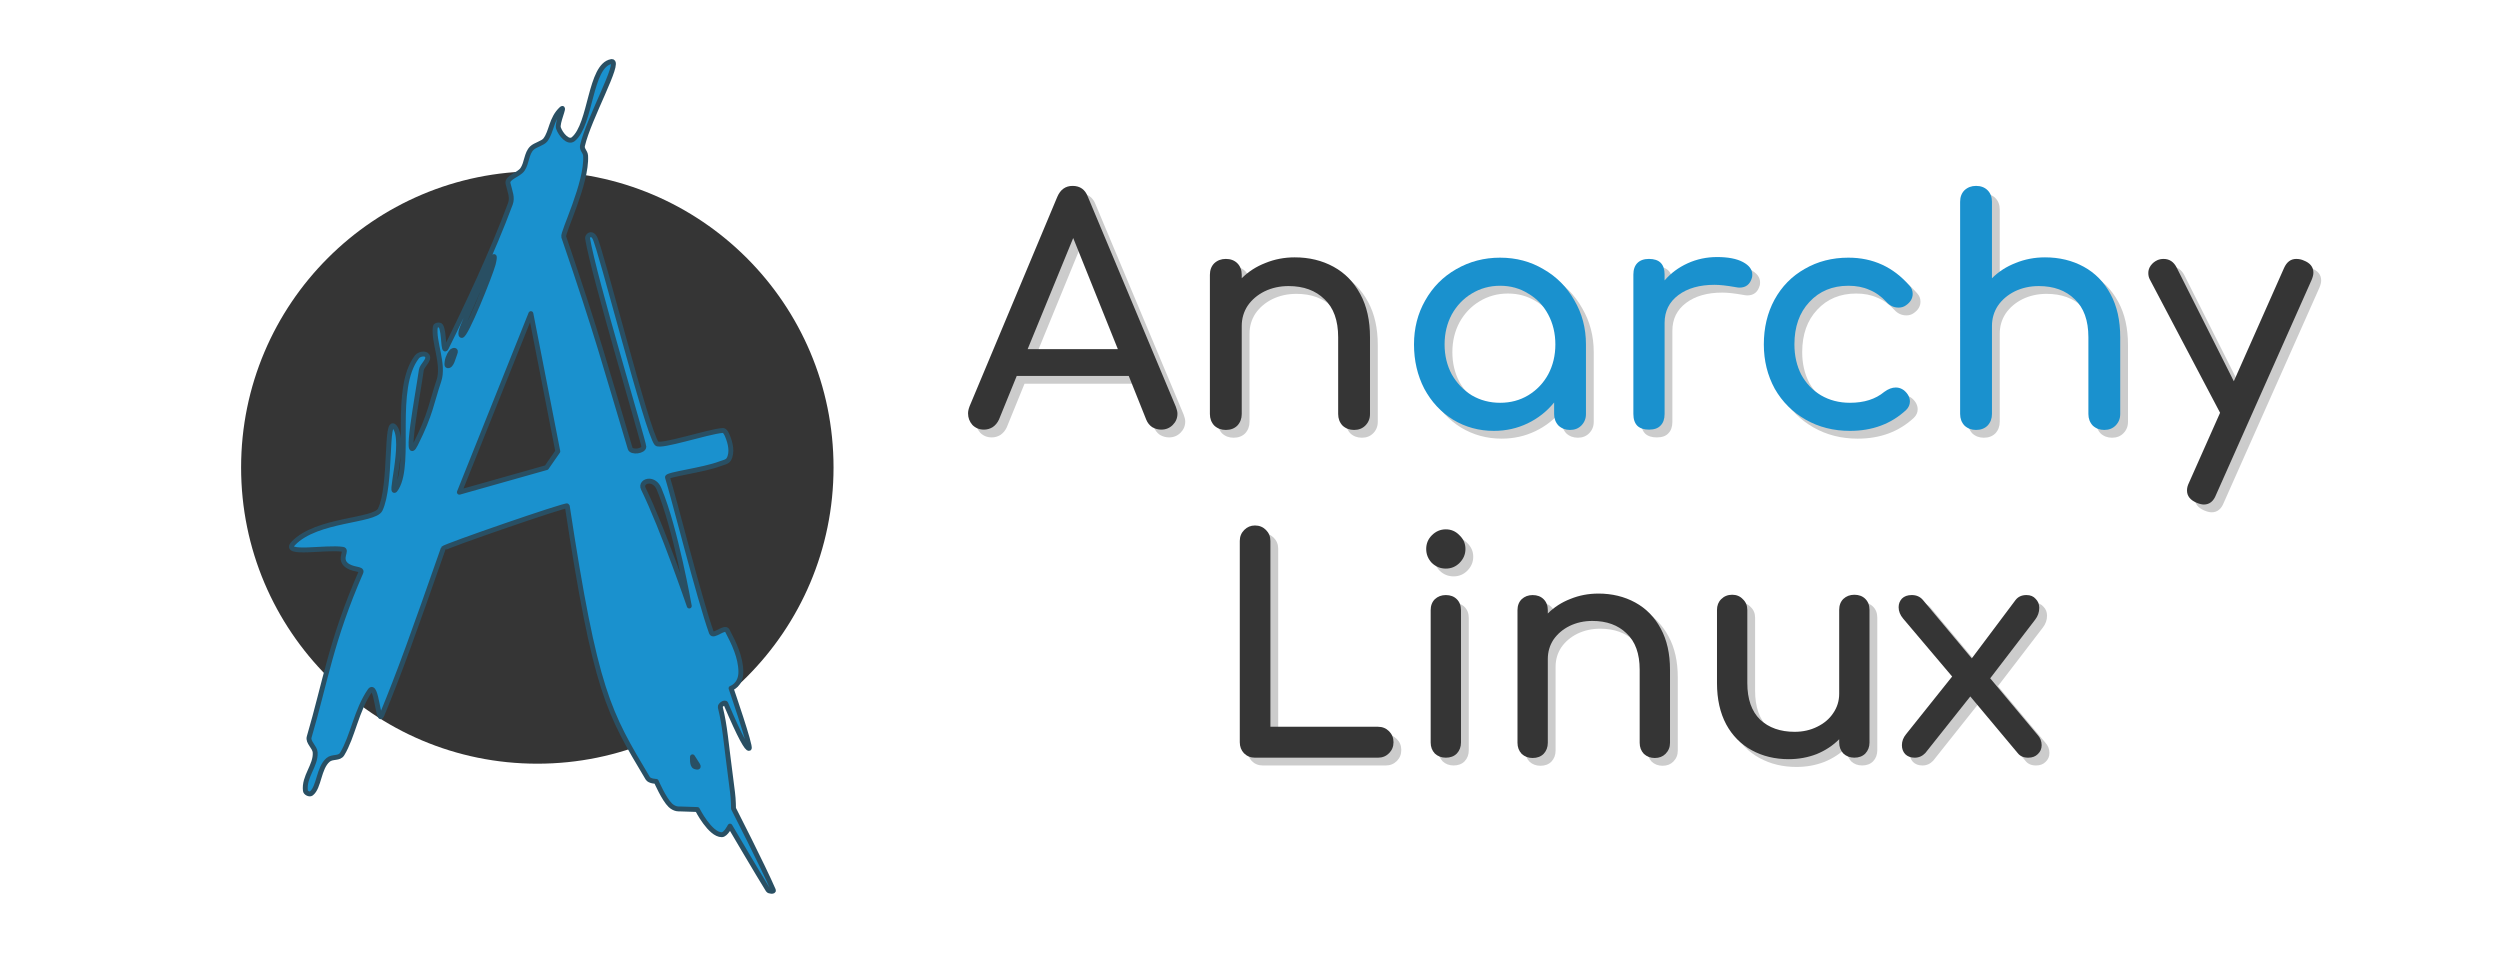 <?xml version="1.0" encoding="UTF-8" standalone="no"?>
<!-- Created with Inkscape (http://www.inkscape.org/) -->

<svg
   xmlns:dc="http://purl.org/dc/elements/1.1/"
   xmlns:cc="http://creativecommons.org/ns#"
   xmlns:rdf="http://www.w3.org/1999/02/22-rdf-syntax-ns#"
   xmlns:svg="http://www.w3.org/2000/svg"
   xmlns="http://www.w3.org/2000/svg"
   xmlns:sodipodi="http://sodipodi.sourceforge.net/DTD/sodipodi-0.dtd"
   xmlns:inkscape="http://www.inkscape.org/namespaces/inkscape"
   width="510mm"
   height="200mm"
   viewBox="0 0 510 200"
   version="1.1"
   id="svg8"
   inkscape:version="0.92.4 5da689c313, 2019-01-14"
   sodipodi:docname="banner.svg">
  <defs
     id="defs2" />
  <sodipodi:namedview
     id="base"
     pagecolor="#ffffff"
     bordercolor="#666666"
     borderopacity="1.0"
     inkscape:pageopacity="0.0"
     inkscape:pageshadow="2"
     inkscape:zoom="0.35"
     inkscape:cx="726.29921"
     inkscape:cy="488.19026"
     inkscape:document-units="mm"
     inkscape:current-layer="layer1"
     showgrid="false"
     inkscape:window-width="1366"
     inkscape:window-height="671"
     inkscape:window-x="0"
     inkscape:window-y="0"
     inkscape:window-maximized="1" />
  <g
     inkscape:label="Capa 1"
     inkscape:groupmode="layer"
     id="layer1"
     transform="translate(0,-97)">
    <g
       id="g1000"
       transform="translate(214.69,55.94)">
      <circle
         r="60.428"
         cy="136.426"
         cx="-105.077"
         id="path4659"
         style="opacity:1;fill:#353535;fill-opacity:1;stroke:none;stroke-width:0.902;stroke-linecap:round;stroke-linejoin:round;stroke-miterlimit:4;stroke-dasharray:none;stroke-opacity:1;paint-order:stroke markers fill" />
      <path
         inkscape:connector-curvature="0"
         id="path118"
         d="m -89.873,53.612 c -0.029,6e-5 -0.06,0.003 -0.094,0.009 -4.435,0.79 -4.098,12.811 -7.773,15.824 -1.046,0.858 -2.599,-0.989 -3.029,-2.272 -0.341,-1.016 1.424,-4.633 0.638,-3.906 -2.142,1.979 -1.994,4.637 -3.308,6.338 -0.538,0.696 -2.051,0.992 -2.75,1.674 -1.132,1.105 -1.01,3.045 -1.913,4.344 -0.782,1.127 -3.24,1.636 -2.95,2.87 0.409,1.738 0.96,2.841 0.478,4.145 -3.581,9.69 -9.294,21.775 -13.074,29.377 -0.683,1.373 -0.361,-3.25 -1.116,-4.464 -0.198,-0.319 -1.059,-0.212 -1.116,0.16 -0.463,3.023 1.868,7.638 0.717,11.041 -1.54,4.551 -1.616,6.672 -4.743,12.914 -2.366,4.722 0.433,-9.96 1.162,-15.085 0.15,-1.057 1.765,-2.072 1.19,-2.971 -0.375,-0.586 -1.649,-0.312 -2.073,0.239 -5.019,6.523 -1.049,21.408 -4.145,26.706 -2,3.422 2.057,-9.64 -0.438,-12.436 -1.893,-2.121 -0.531,11.917 -2.918,16.902 -1.145,2.392 -12.947,1.879 -17.73,6.894 -2.341,2.455 6.67,0.659 10.105,1.205 0.972,0.154 -0.737,1.798 0.6,3.081 1.256,1.205 3.457,0.764 3.086,1.613 -6.104,13.961 -7.242,22.318 -10.55,33.591 -0.318,1.084 1.156,2.032 1.223,3.159 0.161,2.683 -2.346,4.905 -1.993,7.812 0.053,0.437 0.847,0.826 1.196,0.558 1.616,-1.239 1.48,-5.203 3.428,-6.856 0.891,-0.756 2.262,-0.198 2.87,-1.196 2.174,-3.569 2.893,-8.923 5.66,-12.914 1.316,-1.899 1.712,6.746 2.392,5.102 3.717,-8.992 6.476,-16.723 12.575,-34.119 0.147,-0.419 25.231,-9.084 25.291,-8.689 5.758,37.907 8.377,42.076 16.422,55.564 0.367,0.614 1.734,0.638 1.734,0.638 0,0 1.576,3.638 2.881,4.877 0.937,0.889 1.922,0.743 1.922,0.743 l 3.587,0.119 c 0,0 2.596,5.151 4.983,5.142 0.808,-0.003 1.674,-1.754 1.674,-1.754 0,0 5.794,9.872 7.772,13.039 0.19,0.305 1.22,0.365 1.077,0.035 -2.097,-4.855 -8.131,-16.662 -8.131,-16.662 0,0 -0.005,-1.787 -0.199,-3.269 -1.527,-11.608 -1.482,-13.192 -2.499,-17.411 -0.104,-0.433 0.949,-1.135 1.123,-0.725 2.979,6.995 4.349,9.334 4.763,9.128 0.46,-0.229 -3.693,-12.259 -3.693,-12.259 0,0 2.034,-0.641 2.006,-3.382 -0.031,-2.947 -1.413,-5.816 -2.777,-8.393 -0.508,-0.96 -2.862,1.461 -3.228,0.438 -2.506,-6.993 -7.702,-27.671 -8.968,-31.688 -0.186,-0.59 7.304,-1.458 10.762,-2.791 0.616,-0.237 1.43,-0.342 1.754,-0.917 0.784,-1.389 0.327,-3.306 -0.292,-4.775 -0.19,-0.449 -0.497,-1.125 -0.983,-1.084 -3.125,0.268 -12.729,3.497 -13.452,2.65 -1.968,-2.302 -11.429,-39.975 -12.655,-42.032 -0.687,-1.153 -1.512,-0.277 -1.435,0.199 1.232,7.632 11.484,41.595 11.479,42.49 -0.006,0.938 -2.52,1.257 -2.79,0.359 -5.109,-16.979 -6.567,-22.773 -13.552,-43.167 -0.295,-0.86 4.783,-10.953 4.464,-16.542 -0.049,-0.852 -0.827,-1.24 -0.638,-2.073 1.26,-5.536 7.836,-17.152 5.993,-17.149 z M -113.91,93.398 c 0.151,-0.034 0.041,0.689 -0.168,1.527 -0.493,1.975 -5.694,15 -6.46,14.567 -0.217,-0.123 -0.129,-0.545 -0.1,-0.793 0.117,-1.013 6.453,-15.106 6.695,-15.284 0.012,-0.009 0.024,-0.015 0.034,-0.017 z m 7.52,11.643 5.493,28.099 -2.304,3.31 -17.778,5.023 z m -15.579,7.495 c 0.168,0.021 0.268,0.168 0.093,0.594 -0.323,0.788 -0.695,2.698 -1.499,2.532 -0.244,-0.051 -0.129,-0.545 -0.101,-0.793 0.117,-1.013 0.76,-2.001 1.001,-2.178 0.1,-0.073 0.337,-0.177 0.505,-0.155 z m 39.729,26.676 c 0.707,0.014 1.524,0.457 1.998,1.582 3.398,8.069 6.164,23.895 6.164,23.895 0,0 -5.371,-15.772 -9.379,-23.953 -0.419,-0.854 0.308,-1.543 1.217,-1.525 z m 8.82,56.24 1.031,1.617 c 0.534,0.823 -0.557,0.377 -0.557,0.377 -0.637,-0.248 -0.474,-1.994 -0.474,-1.994 z"
         style="fill:#1a91ce;fill-opacity:1;stroke:#294f63;stroke-width:1;stroke-linecap:round;stroke-linejoin:round;stroke-miterlimit:4;stroke-dasharray:none;stroke-opacity:1;paint-order:stroke markers fill" />
    </g>
    <g
       id="g996"
       transform="translate(214.69,57.632)">
      <g
         id="g950">
        <g
           aria-label="Anarchy"
           style="font-weight:bold;font-size:63.663px;line-height:1.25;font-family:Comfortaa;-inkscape-font-specification:'Comfortaa Bold';letter-spacing:0px;word-spacing:0px;fill:#cccccc;fill-opacity:1;stroke-width:1.705"
           id="text20-3">
          <path
             d="m 26.778,123.951 q 0.318,0.828 0.318,1.401 0,1.337 -0.955,2.292 -0.955,0.955 -2.356,0.955 -0.955,0 -1.846,-0.509 -0.828,-0.573 -1.21,-1.528 l -3.565,-8.913 H -5.69 l -3.629,8.913 q -0.446,0.955 -1.273,1.528 -0.828,0.509 -1.783,0.509 -1.401,0 -2.356,-0.955 -0.891,-1.019 -0.891,-2.356 0,-0.637 0.318,-1.464 L 2.586,81.106 q 0.955,-2.228 3.119,-2.228 2.292,0 3.119,2.228 z M 14.937,112.174 5.833,89.51 -3.462,112.174 Z"
             style="fill:#cccccc;fill-opacity:1;stroke-width:1.705"
             id="path908"
             inkscape:connector-curvature="0" />
          <path
             d="m 51.034,93.457 q 4.393,0 7.894,1.91 3.501,1.91 5.475,5.602 1.974,3.629 1.974,8.786 v 15.661 q 0,1.401 -0.955,2.356 -0.891,0.891 -2.292,0.891 -1.401,0 -2.356,-0.891 -0.891,-0.955 -0.891,-2.356 v -15.661 q 0,-5.157 -2.801,-7.767 -2.738,-2.674 -7.321,-2.674 -2.674,0 -4.902,1.082 -2.165,1.082 -3.438,2.929 -1.21,1.846 -1.21,4.138 v 17.953 q 0,1.401 -0.891,2.356 -0.891,0.891 -2.356,0.891 -1.401,0 -2.356,-0.891 -0.891,-0.955 -0.891,-2.356 V 97.022 q 0,-1.464 0.891,-2.356 0.955,-0.891 2.356,-0.891 1.464,0 2.356,0.891 0.891,0.891 0.891,2.356 v 0.7 q 2.037,-2.037 4.838,-3.119 2.801,-1.146 5.984,-1.146 z"
             style="fill:#cccccc;fill-opacity:1;stroke-width:1.705"
             id="path910"
             inkscape:connector-curvature="0" />
          <path
             d="m 92.924,93.52 q 4.902,0 8.849,2.356 4.011,2.292 6.303,6.366 2.356,4.011 2.356,8.976 v 14.197 q 0,1.401 -0.955,2.356 -0.891,0.891 -2.292,0.891 -1.401,0 -2.356,-0.891 -0.891,-0.955 -0.891,-2.356 v -2.356 q -2.228,2.738 -5.411,4.265 -3.183,1.528 -6.876,1.528 -4.584,0 -8.34,-2.292 -3.692,-2.292 -5.857,-6.303 -2.101,-4.074 -2.101,-9.04 0,-4.966 2.292,-8.976 2.292,-4.074 6.303,-6.366 4.074,-2.356 8.976,-2.356 z m 0,29.603 q 3.183,0 5.73,-1.528 2.61,-1.592 4.074,-4.265 1.464,-2.738 1.464,-6.112 0,-3.374 -1.464,-6.112 -1.464,-2.738 -4.074,-4.265 -2.547,-1.592 -5.73,-1.592 -3.183,0 -5.793,1.592 -2.547,1.528 -4.074,4.265 -1.464,2.738 -1.464,6.112 0,3.374 1.464,6.112 1.528,2.674 4.074,4.265 2.61,1.528 5.793,1.528 z"
             style="fill:#cccccc;fill-opacity:1;stroke-width:1.705"
             id="path912"
             inkscape:connector-curvature="0" />
          <path
             d="m 137.17,93.393 q 3.374,0 5.284,1.019 1.91,1.019 1.91,2.547 0,0.446 -0.064,0.637 -0.573,2.037 -2.547,2.037 -0.318,0 -0.955,-0.127 -2.547,-0.446 -4.138,-0.446 -4.584,0 -7.385,2.101 -2.801,2.101 -2.801,5.666 v 18.59 q 0,1.528 -0.828,2.356 -0.764,0.828 -2.356,0.828 -1.528,0 -2.356,-0.764 -0.828,-0.828 -0.828,-2.419 V 96.958 q 0,-1.528 0.828,-2.356 0.828,-0.828 2.356,-0.828 3.183,0 3.183,3.183 v 1.21 q 1.91,-2.228 4.711,-3.501 2.801,-1.273 5.984,-1.273 z"
             style="fill:#cccccc;fill-opacity:1;stroke-width:1.705"
             id="path914"
             inkscape:connector-curvature="0" />
          <path
             d="m 164.29,128.853 q -5.029,0 -9.04,-2.292 -4.011,-2.292 -6.303,-6.303 -2.228,-4.074 -2.228,-9.04 0,-5.093 2.165,-9.104 2.228,-4.074 6.175,-6.303 3.947,-2.292 8.913,-2.292 7.512,0 12.478,5.73 0.637,0.7 0.637,1.655 0,1.401 -1.401,2.356 -0.637,0.446 -1.464,0.446 -1.464,0 -2.483,-1.146 -1.592,-1.719 -3.501,-2.483 -1.846,-0.828 -4.265,-0.828 -4.902,0 -7.958,3.31 -3.056,3.247 -3.056,8.658 0,3.438 1.401,6.175 1.464,2.674 4.011,4.202 2.61,1.528 5.921,1.528 4.329,0 7.003,-2.228 1.21,-0.891 2.356,-0.891 0.891,0 1.655,0.573 1.21,1.019 1.21,2.292 0,0.955 -0.764,1.719 -4.584,4.265 -11.459,4.265 z"
             style="fill:#cccccc;fill-opacity:1;stroke-width:1.705"
             id="path916"
             inkscape:connector-curvature="0" />
          <path
             d="m 204.079,93.457 q 4.393,0 7.894,1.91 3.501,1.91 5.475,5.602 1.974,3.629 1.974,8.786 v 15.661 q 0,1.401 -0.955,2.356 -0.891,0.891 -2.292,0.891 -1.401,0 -2.356,-0.891 -0.891,-0.955 -0.891,-2.356 v -15.661 q 0,-5.157 -2.801,-7.767 -2.738,-2.674 -7.321,-2.674 -2.674,0 -4.902,1.082 -2.165,1.082 -3.438,2.929 -1.21,1.846 -1.21,4.138 v 17.953 q 0,1.401 -0.891,2.356 -0.891,0.891 -2.356,0.891 -1.401,0 -2.356,-0.891 -0.891,-0.955 -0.891,-2.356 V 82.125 q 0,-1.464 0.891,-2.356 0.955,-0.891 2.356,-0.891 1.464,0 2.356,0.891 0.891,0.891 0.891,2.356 v 15.597 q 2.037,-2.037 4.838,-3.119 2.801,-1.146 5.984,-1.146 z"
             style="fill:#cccccc;fill-opacity:1;stroke-width:1.705"
             id="path918"
             inkscape:connector-curvature="0" />
          <path
             d="m 256.856,94.093 q 1.974,0.764 1.974,2.483 0,0.637 -0.382,1.528 l -19.481,43.8 q -0.764,1.974 -2.483,1.974 -0.637,0 -1.528,-0.382 -1.91,-0.828 -1.91,-2.483 0,-0.764 0.382,-1.528 l 6.366,-14.324 -14.324,-27.184 q -0.318,-0.573 -0.318,-1.337 0,-0.828 0.509,-1.528 0.509,-0.7 1.337,-1.082 0.573,-0.255 1.273,-0.255 1.783,0 2.674,1.783 l 11.65,23.173 10.25,-23.11 q 0.828,-1.846 2.483,-1.846 0.828,0 1.528,0.318 z"
             style="fill:#cccccc;fill-opacity:1;stroke-width:1.705"
             id="path920"
             inkscape:connector-curvature="0" />
        </g>
        <g
           aria-label="Anarchy"
           style="font-weight:bold;font-size:63.663px;line-height:1.25;font-family:Comfortaa;-inkscape-font-specification:'Comfortaa Bold';letter-spacing:0px;word-spacing:0px;fill:#353535;fill-opacity:1;stroke-width:1.705"
           id="text20">
          <path
             d="m 25.191,122.364 q 0.318,0.828 0.318,1.401 0,1.337 -0.955,2.292 -0.955,0.955 -2.356,0.955 -0.955,0 -1.846,-0.509 -0.828,-0.573 -1.21,-1.528 l -3.565,-8.913 H -7.278 l -3.629,8.913 q -0.446,0.955 -1.273,1.528 -0.828,0.509 -1.783,0.509 -1.401,0 -2.356,-0.955 -0.891,-1.019 -0.891,-2.356 0,-0.637 0.318,-1.464 L 0.999,79.519 q 0.955,-2.228 3.119,-2.228 2.292,0 3.119,2.228 z M 13.349,110.586 4.245,87.922 -5.049,110.586 Z"
             style="fill:#353535;fill-opacity:1;stroke-width:1.705"
             id="path893"
             inkscape:connector-curvature="0" />
          <path
             d="m 49.446,91.869 q 4.393,0 7.894,1.91 3.501,1.91 5.475,5.602 1.974,3.629 1.974,8.786 v 15.661 q 0,1.401 -0.955,2.356 -0.891,0.891 -2.292,0.891 -1.401,0 -2.356,-0.891 -0.891,-0.955 -0.891,-2.356 v -15.661 q 0,-5.157 -2.801,-7.767 -2.738,-2.674 -7.321,-2.674 -2.674,0 -4.902,1.082 -2.165,1.082 -3.438,2.929 -1.21,1.846 -1.21,4.138 v 17.953 q 0,1.401 -0.891,2.356 -0.891,0.891 -2.356,0.891 -1.401,0 -2.356,-0.891 -0.891,-0.955 -0.891,-2.356 V 95.434 q 0,-1.464 0.891,-2.356 0.955,-0.891 2.356,-0.891 1.464,0 2.356,0.891 0.891,0.891 0.891,2.356 v 0.7 q 2.037,-2.037 4.838,-3.119 2.801,-1.146 5.984,-1.146 z"
             style="fill:#353535;fill-opacity:1;stroke-width:1.705"
             id="path895"
             inkscape:connector-curvature="0" />
          <path
             d="m 91.336,91.933 q 4.902,0 8.849,2.356 4.011,2.292 6.303,6.366 2.356,4.011 2.356,8.976 v 14.197 q 0,1.401 -0.955,2.356 -0.891,0.891 -2.292,0.891 -1.401,0 -2.356,-0.891 -0.891,-0.955 -0.891,-2.356 v -2.356 q -2.228,2.738 -5.411,4.265 -3.183,1.528 -6.876,1.528 -4.584,0 -8.34,-2.292 -3.692,-2.292 -5.857,-6.303 -2.101,-4.074 -2.101,-9.04 0,-4.966 2.292,-8.976 2.292,-4.074 6.303,-6.366 4.074,-2.356 8.976,-2.356 z m 0,29.603 q 3.183,0 5.73,-1.528 2.61,-1.592 4.074,-4.265 1.464,-2.738 1.464,-6.112 0,-3.374 -1.464,-6.112 -1.464,-2.738 -4.074,-4.265 -2.547,-1.592 -5.73,-1.592 -3.183,0 -5.793,1.592 -2.547,1.528 -4.074,4.265 -1.464,2.738 -1.464,6.112 0,3.374 1.464,6.112 1.528,2.674 4.074,4.265 2.61,1.528 5.793,1.528 z"
             style="fill:#1a91ce;fill-opacity:1"
             id="path897"
             inkscape:connector-curvature="0" />
          <path
             d="m 135.582,91.805 q 3.374,0 5.284,1.019 1.91,1.019 1.91,2.547 0,0.446 -0.064,0.637 -0.573,2.037 -2.547,2.037 -0.318,0 -0.955,-0.127 -2.547,-0.446 -4.138,-0.446 -4.584,0 -7.385,2.101 -2.801,2.101 -2.801,5.666 v 18.59 q 0,1.528 -0.828,2.356 -0.764,0.828 -2.356,0.828 -1.528,0 -2.356,-0.764 -0.828,-0.828 -0.828,-2.419 V 95.371 q 0,-1.528 0.828,-2.356 0.828,-0.828 2.356,-0.828 3.183,0 3.183,3.183 v 1.21 q 1.91,-2.228 4.711,-3.501 2.801,-1.273 5.984,-1.273 z"
             style="fill:#1a91ce;fill-opacity:1"
             id="path899"
             inkscape:connector-curvature="0" />
          <path
             d="m 162.702,127.266 q -5.029,0 -9.04,-2.292 -4.011,-2.292 -6.303,-6.303 -2.228,-4.074 -2.228,-9.04 0,-5.093 2.165,-9.104 2.228,-4.074 6.175,-6.303 3.947,-2.292 8.913,-2.292 7.512,0 12.478,5.73 0.637,0.7 0.637,1.655 0,1.401 -1.401,2.356 -0.637,0.446 -1.464,0.446 -1.464,0 -2.483,-1.146 -1.592,-1.719 -3.501,-2.483 -1.846,-0.828 -4.265,-0.828 -4.902,0 -7.958,3.31 -3.056,3.247 -3.056,8.658 0,3.438 1.401,6.175 1.464,2.674 4.011,4.202 2.61,1.528 5.921,1.528 4.329,0 7.003,-2.228 1.21,-0.891 2.356,-0.891 0.891,0 1.655,0.573 1.21,1.019 1.21,2.292 0,0.955 -0.764,1.719 -4.584,4.265 -11.459,4.265 z"
             style="fill:#1a91ce;fill-opacity:1"
             id="path901"
             inkscape:connector-curvature="0" />
          <path
             d="m 202.492,91.869 q 4.393,0 7.894,1.91 3.501,1.91 5.475,5.602 1.974,3.629 1.974,8.786 v 15.661 q 0,1.401 -0.955,2.356 -0.891,0.891 -2.292,0.891 -1.401,0 -2.356,-0.891 -0.891,-0.955 -0.891,-2.356 v -15.661 q 0,-5.157 -2.801,-7.767 -2.738,-2.674 -7.321,-2.674 -2.674,0 -4.902,1.082 -2.165,1.082 -3.438,2.929 -1.21,1.846 -1.21,4.138 v 17.953 q 0,1.401 -0.891,2.356 -0.891,0.891 -2.356,0.891 -1.401,0 -2.356,-0.891 -0.891,-0.955 -0.891,-2.356 V 80.537 q 0,-1.464 0.891,-2.356 0.955,-0.891 2.356,-0.891 1.464,0 2.356,0.891 0.891,0.891 0.891,2.356 v 15.597 q 2.037,-2.037 4.838,-3.119 2.801,-1.146 5.984,-1.146 z"
             style="fill:#1a91ce;fill-opacity:1"
             id="path903"
             inkscape:connector-curvature="0" />
          <path
             d="m 255.268,92.506 q 1.974,0.764 1.974,2.483 0,0.637 -0.382,1.528 l -19.481,43.8 q -0.764,1.974 -2.483,1.974 -0.637,0 -1.528,-0.382 -1.91,-0.828 -1.91,-2.483 0,-0.764 0.382,-1.528 l 6.366,-14.324 -14.324,-27.184 q -0.318,-0.573 -0.318,-1.337 0,-0.828 0.509,-1.528 0.509,-0.7 1.337,-1.082 0.573,-0.255 1.273,-0.255 1.783,0 2.674,1.783 l 11.65,23.173 10.25,-23.11 q 0.828,-1.846 2.483,-1.846 0.828,0 1.528,0.318 z"
             style="fill:#353535;fill-opacity:1;stroke-width:1.705"
             id="path905"
             inkscape:connector-curvature="0" />
        </g>
      </g>
      <g
         transform="translate(14.072)"
         id="g964">
        <g
           aria-label="Linux"
           style="font-weight:bold;font-size:60.653px;line-height:1.25;font-family:Comfortaa;-inkscape-font-specification:'Comfortaa Bold';letter-spacing:0px;word-spacing:0px;fill:#cccccc;fill-opacity:1;stroke-width:1.625"
           id="text24-5">
          <path
             inkscape:connector-curvature="0"
             d="m 28.835,195.524 q -1.334,0 -2.244,-0.91 -0.849,-0.91 -0.849,-2.244 v -41.062 q 0,-1.334 0.91,-2.244 0.91,-0.91 2.184,-0.91 1.334,0 2.244,0.91 0.91,0.91 0.91,2.244 v 37.908 h 21.957 q 1.334,0 2.244,0.91 0.91,0.91 0.91,2.244 0,1.334 -0.91,2.244 -0.91,0.91 -2.244,0.91 z"
             style="fill:#cccccc;fill-opacity:1;stroke-width:1.625"
             id="path923" />
          <path
             inkscape:connector-curvature="0"
             d="m 67.774,195.524 q -1.334,0 -2.244,-0.849 -0.849,-0.91 -0.849,-2.244 v -26.991 q 0,-1.395 0.849,-2.244 0.91,-0.849 2.244,-0.849 1.395,0 2.244,0.849 0.849,0.849 0.849,2.244 v 26.991 q 0,1.334 -0.849,2.244 -0.849,0.849 -2.244,0.849 z m 0,-38.576 q -1.638,0 -2.851,-1.152 -1.152,-1.213 -1.152,-2.851 0,-1.638 1.152,-2.79 1.213,-1.213 2.851,-1.213 1.638,0 2.79,1.213 1.213,1.152 1.213,2.79 0,1.638 -1.213,2.851 -1.152,1.152 -2.79,1.152 z"
             style="fill:#cccccc;fill-opacity:1;stroke-width:1.625"
             id="path925" />
          <path
             inkscape:connector-curvature="0"
             d="m 98.889,162.043 q 4.185,0 7.521,1.82 3.336,1.82 5.216,5.338 1.88,3.457 1.88,8.37 v 14.921 q 0,1.334 -0.91,2.244 -0.849,0.849 -2.184,0.849 -1.334,0 -2.244,-0.849 -0.849,-0.91 -0.849,-2.244 v -14.921 q 0,-4.913 -2.669,-7.4 -2.608,-2.547 -6.975,-2.547 -2.547,0 -4.67,1.031 -2.062,1.031 -3.275,2.79 -1.152,1.759 -1.152,3.942 v 17.104 q 0,1.334 -0.849,2.244 -0.849,0.849 -2.244,0.849 -1.334,0 -2.244,-0.849 -0.849,-0.91 -0.849,-2.244 v -27.051 q 0,-1.395 0.849,-2.244 0.91,-0.849 2.244,-0.849 1.395,0 2.244,0.849 0.849,0.849 0.849,2.244 v 0.667 q 1.941,-1.941 4.61,-2.972 2.669,-1.092 5.701,-1.092 z"
             style="fill:#cccccc;fill-opacity:1;stroke-width:1.625"
             id="path927" />
          <path
             inkscape:connector-curvature="0"
             d="m 151.112,162.286 q 1.395,0 2.244,0.849 0.849,0.849 0.849,2.244 v 27.051 q 0,1.334 -0.849,2.244 -0.849,0.849 -2.244,0.849 -1.334,0 -2.244,-0.849 -0.849,-0.91 -0.849,-2.244 v -0.667 q -1.941,1.941 -4.61,3.033 -2.669,1.031 -5.701,1.031 -4.185,0 -7.521,-1.82 -3.336,-1.82 -5.216,-5.277 -1.88,-3.518 -1.88,-8.431 v -14.921 q 0,-1.334 0.849,-2.184 0.91,-0.91 2.244,-0.91 1.334,0 2.184,0.91 0.91,0.849 0.91,2.184 v 14.921 q 0,4.913 2.608,7.46 2.669,2.487 7.036,2.487 2.547,0 4.61,-1.031 2.123,-1.031 3.275,-2.79 1.213,-1.759 1.213,-3.942 v -17.104 q 0,-1.395 0.849,-2.244 0.91,-0.849 2.244,-0.849 z"
             style="fill:#cccccc;fill-opacity:1;stroke-width:1.625"
             id="path929" />
          <path
             inkscape:connector-curvature="0"
             d="m 188.474,190.854 q 0.849,0.91 0.849,2.123 0,1.092 -0.788,1.82 -0.728,0.728 -1.941,0.728 -1.456,0 -2.184,-0.97 l -9.644,-11.524 -9.159,11.524 q -0.91,0.97 -2.184,0.97 -1.213,0 -1.941,-0.728 -0.667,-0.728 -0.667,-1.82 0,-1.213 0.849,-2.244 l 9.401,-11.767 -10.008,-11.827 q -0.91,-1.092 -0.91,-2.305 0,-1.031 0.667,-1.759 0.728,-0.728 2.002,-0.728 1.456,0 2.305,1.031 l 9.947,11.888 8.916,-11.888 q 0.788,-1.031 2.244,-1.031 1.213,0 1.88,0.788 0.728,0.728 0.728,1.82 0,1.334 -0.849,2.426 l -9.159,11.949 z"
             style="fill:#cccccc;fill-opacity:1;stroke-width:1.625"
             id="path931" />
        </g>
        <g
           aria-label="Linux"
           style="font-weight:bold;font-size:60.653px;line-height:1.25;font-family:Comfortaa;-inkscape-font-specification:'Comfortaa Bold';letter-spacing:0px;word-spacing:0px;fill:#353535;fill-opacity:1;stroke-width:1.625"
           id="text24">
          <path
             inkscape:connector-curvature="0"
             d="m 27.247,193.937 q -1.334,0 -2.244,-0.91 -0.849,-0.91 -0.849,-2.244 V 149.72 q 0,-1.334 0.91,-2.244 0.91,-0.91 2.184,-0.91 1.334,0 2.244,0.91 0.91,0.91 0.91,2.244 v 37.908 h 21.957 q 1.334,0 2.244,0.91 0.91,0.91 0.91,2.244 0,1.334 -0.91,2.244 -0.91,0.91 -2.244,0.91 z"
             style="fill:#353535;fill-opacity:1;stroke-width:1.625"
             id="path882" />
          <path
             inkscape:connector-curvature="0"
             d="m 66.187,193.937 q -1.334,0 -2.244,-0.849 -0.849,-0.91 -0.849,-2.244 v -26.991 q 0,-1.395 0.849,-2.244 0.91,-0.849 2.244,-0.849 1.395,0 2.244,0.849 0.849,0.849 0.849,2.244 v 26.991 q 0,1.334 -0.849,2.244 -0.849,0.849 -2.244,0.849 z m 0,-38.576 q -1.638,0 -2.851,-1.152 -1.152,-1.213 -1.152,-2.851 0,-1.638 1.152,-2.79 1.213,-1.213 2.851,-1.213 1.638,0 2.79,1.213 1.213,1.152 1.213,2.79 0,1.638 -1.213,2.851 -1.152,1.152 -2.79,1.152 z"
             style="fill:#353535;fill-opacity:1;stroke-width:1.625"
             id="path884" />
          <path
             inkscape:connector-curvature="0"
             d="m 97.302,160.456 q 4.185,0 7.521,1.82 3.336,1.82 5.216,5.338 1.88,3.457 1.88,8.37 v 14.921 q 0,1.334 -0.91,2.244 -0.849,0.849 -2.184,0.849 -1.334,0 -2.244,-0.849 -0.849,-0.91 -0.849,-2.244 v -14.921 q 0,-4.913 -2.669,-7.4 -2.608,-2.547 -6.975,-2.547 -2.547,0 -4.67,1.031 -2.062,1.031 -3.275,2.79 -1.152,1.759 -1.152,3.942 v 17.104 q 0,1.334 -0.849,2.244 -0.849,0.849 -2.244,0.849 -1.334,0 -2.244,-0.849 -0.849,-0.91 -0.849,-2.244 v -27.051 q 0,-1.395 0.849,-2.244 0.91,-0.849 2.244,-0.849 1.395,0 2.244,0.849 0.849,0.849 0.849,2.244 v 0.667 q 1.941,-1.941 4.61,-2.972 2.669,-1.092 5.701,-1.092 z"
             style="fill:#353535;fill-opacity:1;stroke-width:1.625"
             id="path886" />
          <path
             inkscape:connector-curvature="0"
             d="m 149.524,160.698 q 1.395,0 2.244,0.849 0.849,0.849 0.849,2.244 v 27.051 q 0,1.334 -0.849,2.244 -0.849,0.849 -2.244,0.849 -1.334,0 -2.244,-0.849 -0.849,-0.91 -0.849,-2.244 v -0.667 q -1.941,1.941 -4.61,3.033 -2.669,1.031 -5.701,1.031 -4.185,0 -7.521,-1.82 -3.336,-1.82 -5.216,-5.277 -1.88,-3.518 -1.88,-8.431 v -14.921 q 0,-1.334 0.849,-2.184 0.91,-0.91 2.244,-0.91 1.334,0 2.184,0.91 0.91,0.849 0.91,2.184 v 14.921 q 0,4.913 2.608,7.46 2.669,2.487 7.036,2.487 2.547,0 4.61,-1.031 2.123,-1.031 3.275,-2.79 1.213,-1.759 1.213,-3.942 v -17.104 q 0,-1.395 0.849,-2.244 0.91,-0.849 2.244,-0.849 z"
             style="fill:#353535;fill-opacity:1;stroke-width:1.625"
             id="path888" />
          <path
             inkscape:connector-curvature="0"
             d="m 186.887,189.266 q 0.849,0.91 0.849,2.123 0,1.092 -0.788,1.82 -0.728,0.728 -1.941,0.728 -1.456,0 -2.184,-0.97 l -9.644,-11.524 -9.159,11.524 q -0.91,0.97 -2.184,0.97 -1.213,0 -1.941,-0.728 -0.667,-0.728 -0.667,-1.82 0,-1.213 0.849,-2.244 l 9.401,-11.767 -10.008,-11.827 q -0.91,-1.092 -0.91,-2.305 0,-1.031 0.667,-1.759 0.728,-0.728 2.002,-0.728 1.456,0 2.305,1.031 l 9.947,11.888 8.916,-11.888 q 0.788,-1.031 2.244,-1.031 1.213,0 1.88,0.788 0.728,0.728 0.728,1.82 0,1.334 -0.849,2.426 l -9.159,11.949 z"
             style="fill:#353535;fill-opacity:1;stroke-width:1.625"
             id="path890" />
        </g>
      </g>
    </g>
  </g>
</svg>
